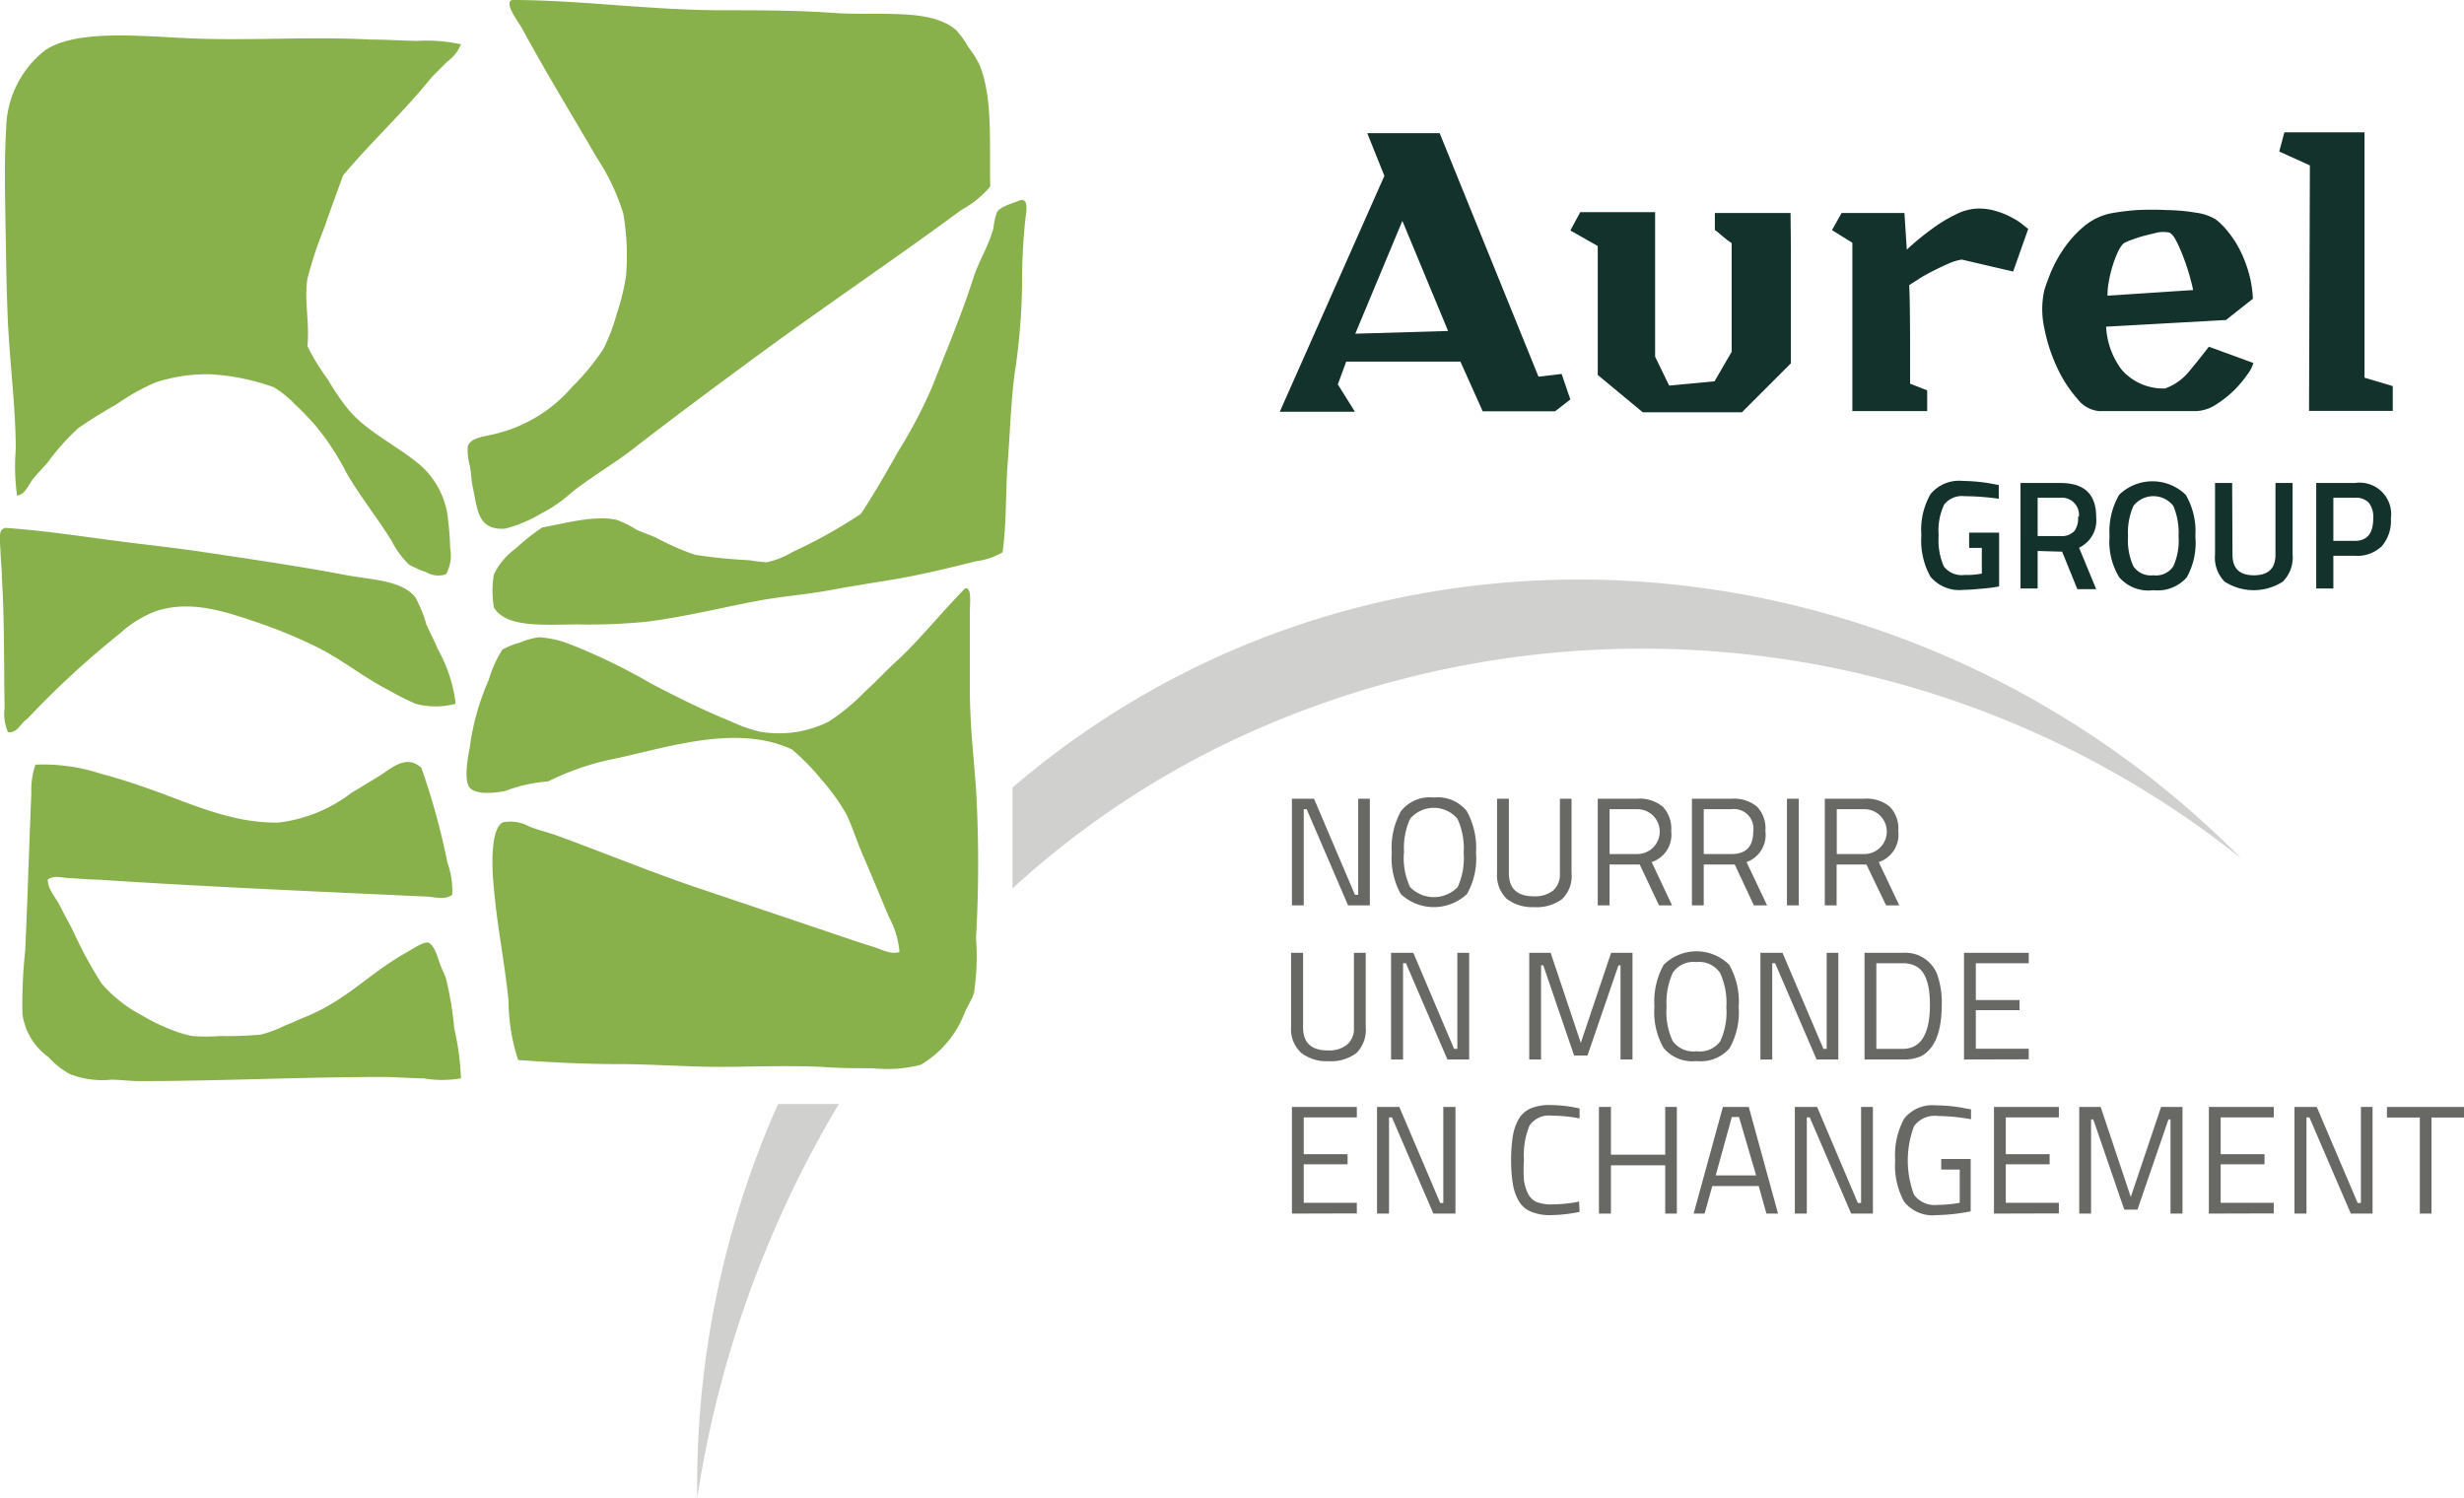 <svg xmlns="http://www.w3.org/2000/svg" viewBox="0 0 143.9 87.47"><defs><style>.cls-1{fill:#88b04b;fill-rule:evenodd;}.cls-2{fill:#13322b;}.cls-3{fill:#686864;}.cls-4{fill:#d0d0ce;}</style></defs><g id="Calque_2" data-name="Calque 2"><g id="Calque_1-2" data-name="Calque 1"><g id="lake_forest_open_lands_association"><path class="cls-1" d="M29.91,0c4,0,8,.6,12.43.6,2,0,4.27,0,6.41.16,2.69.17,5.59-.3,7.09,1a5.46,5.46,0,0,1,.72,1,6.05,6.05,0,0,1,.63,1c.79,1.86.59,4.47.64,7.13,0,0,0,0,0,0a5.67,5.67,0,0,1-1.67,1.36c-4.07,3-8.1,5.7-12.31,8.8-2.25,1.66-4.64,3.43-6.89,5.18-1.09.84-2.36,1.58-3.54,2.5A8.29,8.29,0,0,1,31.59,30a7.92,7.92,0,0,1-2.11.88c-1.61.08-1.58-1.12-1.88-2.47-.07-.31-.08-.77-.16-1.2a3.36,3.36,0,0,1-.12-1.15c.19-.54,1-.55,1.76-.76a8.53,8.53,0,0,0,4.34-2.71,13.4,13.4,0,0,0,1.83-2.23,11.13,11.13,0,0,0,.76-2,13.21,13.21,0,0,0,.55-2.23,14.36,14.36,0,0,0-.16-3.66A12.81,12.81,0,0,0,34.85,9.2c-1.49-2.56-2.92-4.89-4.38-7.57-.2-.37-.88-1.22-.68-1.55A.25.25,0,0,1,29.91,0Z"/><path class="cls-1" d="M26.92,2.59a2.33,2.33,0,0,1-.79,1l-.92.92c-1.6,2-3.52,3.76-5.18,5.74-.35,1-.74,2-1.07,3a23.51,23.51,0,0,0-1,3c-.21,1.19.12,2.53,0,3.9,0,0,0,0,0,.08a13,13,0,0,0,1.2,1.95,13,13,0,0,0,1.27,1.84c1.1,1.25,2.74,2,4.06,3.1a4.84,4.84,0,0,1,1.68,3.27,16.18,16.18,0,0,1,.12,1.63,2.27,2.27,0,0,1-.24,1.52,1.41,1.41,0,0,1-1.16-.12,7,7,0,0,1-1-.44,5.16,5.16,0,0,1-1-1.36c-.86-1.4-1.94-2.73-2.71-4.1a14.3,14.3,0,0,0-1.83-2.75c-.32-.35-.71-.78-1.12-1.15a6.18,6.18,0,0,0-1.23-1,13.11,13.11,0,0,0-3.7-.76,9.64,9.64,0,0,0-3.23.48,12.78,12.78,0,0,0-2.27,1.28A26.51,26.51,0,0,0,4.58,25a13.47,13.47,0,0,0-1.79,2c-.29.34-.62.67-.88,1s-.43.87-.91.95a11.86,11.86,0,0,1-.08-2.67c0-2.61-.38-5.24-.48-8C.37,16.52.35,14.7.32,12.94S.25,9.28.36,7.53A5.92,5.92,0,0,1,2.67,2.91c1.83-1.18,5.41-.81,8.24-.68,3.48.17,7.11-.11,10.72.08.91,0,1.81.06,2.71.08A9.28,9.28,0,0,1,26.92,2.59Z"/><path class="cls-1" d="M58.55,32.26a4.12,4.12,0,0,1-1.55.52c-1.61.4-3.35.83-5.1,1.11-1.17.19-2.35.38-3.55.6S46,34.8,44.77,35c-2.31.4-4.55,1-7,1.31a33.65,33.65,0,0,1-4,.16c-1.9,0-4.21.24-4.93-1a6,6,0,0,1,0-1.91,4,4,0,0,1,1.27-1.52,13,13,0,0,1,1.55-1.23c1.22-.22,3.1-.75,4.38-.44a5.86,5.86,0,0,1,1.12.56c.38.18.79.31,1.15.47a15,15,0,0,0,2.27,1,29.92,29.92,0,0,0,3.19.32,10,10,0,0,0,1,.12,4.86,4.86,0,0,0,1.51-.6,29.27,29.27,0,0,0,4-2.23c.75-1.14,1.47-2.39,2.19-3.67a27.56,27.56,0,0,0,2-3.82c.81-2.08,1.69-4.13,2.39-6.33.33-1,.86-1.78,1.16-2.87a3.91,3.91,0,0,1,.2-.92c.21-.35.92-.52,1.27-.67.66-.29.42.78.4,1a34.71,34.71,0,0,0-.2,4,37.19,37.19,0,0,1-.44,5.13c-.22,1.73-.27,3.51-.4,5.18S58.79,30.64,58.55,32.26Z"/><path class="cls-1" d="M26.61,41.1a4.47,4.47,0,0,1-2.35,0,16.33,16.33,0,0,1-1.56-.79c-1.51-.77-2.76-1.83-4.34-2.59a28.57,28.57,0,0,0-3.31-1.36c-1.7-.57-3.83-1.36-5.93-.67A6.5,6.5,0,0,0,7,37a51.8,51.8,0,0,0-5.42,5c-.38.22-.56.84-1.11.76a2.59,2.59,0,0,1-.2-1.4c-.05-2.59,0-5-.16-7.65,0-.41-.06-.91-.08-1.47S-.09,31,.16,30.91a.25.25,0,0,1,.12-.08c2,.13,4.1.44,6.13.71,1.85.25,3.74.44,5.58.72,2.73.41,5.42.8,8.12,1.31,1.55.3,3.35.3,4.15,1.32a7.59,7.59,0,0,1,.63,1.55c.22.51.49,1,.68,1.48A8.46,8.46,0,0,1,26.61,41.1Z"/><path class="cls-1" d="M56.36,34.37c.41-.13.28.9.28,1.32,0,1.46,0,2.93,0,4.58,0,1.95.22,3.93.36,5.77a77.53,77.53,0,0,1,0,8.76A14.2,14.2,0,0,1,56.88,58c-.12.38-.38.77-.56,1.19a6,6,0,0,1-2.55,3,7.89,7.89,0,0,1-2.79.2c-1.09,0-2,0-3-.08-2.07-.09-4.27,0-5.93,0-2,0-3.93-.16-5.89-.16s-4-.1-5.9-.24a11.25,11.25,0,0,1-.56-3.46C29.45,56,29,54,28.8,51.38c-.08-1-.11-3,.56-3.35a2.31,2.31,0,0,1,1.55.24c.52.21,1,.32,1.47.48,2.77,1,5.71,2.22,8.49,3.15l8.72,2.94c.48.17,1,.33,1.47.48s1,.45,1.47.28a5.13,5.13,0,0,0-.63-2.07c-.54-1.3-1.08-2.6-1.64-3.9-.27-.66-.49-1.34-.79-2A12.1,12.1,0,0,0,48,45.56a13.48,13.48,0,0,0-1.75-1.79c-3.17-1.47-7.08-.17-10.24.52a15.43,15.43,0,0,0-4,1.35,8.77,8.77,0,0,0-2.51.56c-.66.13-1.72.22-2.07-.2s-.12-1.7,0-2.31a14.52,14.52,0,0,1,1.12-4,6.87,6.87,0,0,1,.79-1.75,4.25,4.25,0,0,1,1-.4,4.59,4.59,0,0,1,1.12-.32,6,6,0,0,1,1.91.44A34.15,34.15,0,0,1,38,39.91c1.53.8,3,1.54,4.7,2.23a8.33,8.33,0,0,0,1.71.6,6.51,6.51,0,0,0,4-.6,12.47,12.47,0,0,0,2.11-1.75c.69-.62,1.34-1.34,2-1.92C53.86,37.19,55,35.75,56.36,34.37Z"/><path class="cls-1" d="M24.61,44.85a41.23,41.23,0,0,1,1.52,5.53,4.83,4.83,0,0,1,.28,1.88c-.4.31-1,.14-1.4.11-6.46-.3-13.06-.58-19.39-1-.5,0-1-.06-1.52-.08s-.92-.19-1.31.08c0,.59.45,1,.72,1.55s.54,1,.79,1.52a24.71,24.71,0,0,0,1.63,3,8.08,8.08,0,0,0,2.39,1.88,10.17,10.17,0,0,0,1.32.67,7.4,7.4,0,0,0,1.59.52,10.25,10.25,0,0,0,1.59,0,23.26,23.26,0,0,0,2.39-.08,6.74,6.74,0,0,0,1.4-.52c.45-.17.9-.39,1.31-.55,2.38-1,3.61-2.48,5.78-3.71.35-.2,1-.63,1.27-.6s.5.54.64,1,.34.8.44,1.12a19.5,19.5,0,0,1,.48,2.9,15.45,15.45,0,0,1,.39,2.91,6.42,6.42,0,0,1-2.19,0c-.78,0-1.57-.08-2.39-.08-4.69,0-9.82.25-14.25.24-.51,0-1.06-.08-1.6-.08a5.23,5.23,0,0,1-2.39-.32,4.73,4.73,0,0,1-1.27-1,3.72,3.72,0,0,1-1.52-2.51,29.73,29.73,0,0,1,.16-3.7c.14-2.92.23-6.16.36-9.2a4.57,4.57,0,0,1,.24-1.67,10.81,10.81,0,0,1,3.79.52c1.14.3,2.25.67,3.34,1.07,2.21.81,4.54,1.85,7.09,1.79a8.72,8.72,0,0,0,4.26-1.75c.49-.29,1-.6,1.52-.92C22.82,44.93,23.69,44,24.61,44.85Z"/></g><path class="cls-2" d="M89.85,22l1.35-.16.51,1.49-.89.69H86.59l-1.3-2.9-6.67,0-.49,1.33,1,1.6H74.74l6.11-13.78-1-2.49h4.23Zm-10.7-2.51,5.42-.16L81.9,12.9Z"/><path class="cls-2" d="M104.59,14.46c0,.8,0,1.63,0,2.46s0,1.64,0,2.41v1.89l-2.86,2.86H95.94L93.31,21.9V14.37l-1.6-.91.58-1.07h4.37l0,8.44.82,1.69,2.65-.25,1-1.72,0-6.35-.23-.16-.3-.24-.28-.24a.67.67,0,0,0-.17-.12v-1h4.42Z"/><path class="cls-2" d="M111.55,19.49c0,1,0,2,0,2.92l1,.39c0,.21,0,.4,0,.6s0,.4,0,.61h-4.37c0-.23,0-.55,0-1s0-.87,0-1.39,0-1.05,0-1.61V14.18l-1.19-.74.56-1h3.67l.14,2.14a14.71,14.71,0,0,1,1.47-1.21,8.36,8.36,0,0,1,1.36-.83,3.07,3.07,0,0,1,1.36-.36,3.41,3.41,0,0,1,1.09.17,4.54,4.54,0,0,1,.86.36,3.59,3.59,0,0,1,.61.39l.34.27-.88,2.49-3-.7a3.07,3.07,0,0,0-.78.24c-.31.13-.61.28-.91.43s-.58.31-.83.47l-.55.35C111.54,17.5,111.54,18.46,111.55,19.49Z"/><path class="cls-2" d="M123.92,21.61a3.24,3.24,0,0,0,2.52,1.08,3.22,3.22,0,0,0,1.35-.93c.37-.44.77-.94,1.21-1.51l2.6.95a1.89,1.89,0,0,1-.33.64,6.75,6.75,0,0,1-.77.93,6.35,6.35,0,0,1-1.07.85,2.29,2.29,0,0,1-1.15.39h-5.7a1.81,1.81,0,0,1-1.27-.73,7.44,7.44,0,0,1-1.17-1.81,9.84,9.84,0,0,1-.75-2.3,5.15,5.15,0,0,1,0-2.22c.08-.27.21-.62.39-1.07a7.67,7.67,0,0,1,.75-1.36,6.46,6.46,0,0,1,1.14-1.27,3.6,3.6,0,0,1,1.6-.79,15.05,15.05,0,0,1,1.51-.19,17.56,17.56,0,0,1,1.78,0,10.8,10.8,0,0,1,1.67.15,3,3,0,0,1,1.18.4,4.27,4.27,0,0,1,.73.74,5.61,5.61,0,0,1,.7,1.1,7.24,7.24,0,0,1,.51,1.35,6.52,6.52,0,0,1,.22,1.44L130,18.69l-7,.39A4.55,4.55,0,0,0,123.92,21.61Zm4-5.35c-.1-.36-.22-.74-.37-1.14a8.86,8.86,0,0,0-.46-1.06c-.16-.31-.32-.47-.46-.49a2.22,2.22,0,0,0-.59,0l-.74.18a7,7,0,0,0-.73.23,3.11,3.11,0,0,0-.56.24,1.87,1.87,0,0,0-.33.51,6.53,6.53,0,0,0-.3.79,7.09,7.09,0,0,0-.22.91,4.39,4.39,0,0,0-.08.84l5-.33A5.9,5.9,0,0,0,127.91,16.26Z"/><path class="cls-2" d="M138.09,22.06l1.65.49V24h-4.89l.05-14.34-1.79-.81.3-1.12h4.68Z"/><path class="cls-3" d="M75.45,52.88V46.65h1.29l2.39,5.61h.19V46.65H80v6.23H78.73l-2.42-5.62h-.17v5.62Z"/><path class="cls-3" d="M86.2,49.81a4.2,4.2,0,0,1-.53,2.41,2.83,2.83,0,0,1-3.86,0,4.32,4.32,0,0,1-.53-2.41,4.41,4.41,0,0,1,.54-2.44,2.15,2.15,0,0,1,1.92-.79,2.17,2.17,0,0,1,1.92.79A4.44,4.44,0,0,1,86.2,49.81Zm-4.21,0a4,4,0,0,0,.36,2,1.94,1.94,0,0,0,2.78,0,4.09,4.09,0,0,0,.35-2,4.09,4.09,0,0,0-.37-2,1.82,1.82,0,0,0-2.75,0A4,4,0,0,0,82,49.79Z"/><path class="cls-3" d="M88.12,51c0,.9.49,1.35,1.46,1.35A1.72,1.72,0,0,0,90.72,52a1.27,1.27,0,0,0,.38-1V46.65h.68V51a1.87,1.87,0,0,1-.55,1.51,2.49,2.49,0,0,1-1.64.47A2.45,2.45,0,0,1,88,52.5,1.9,1.9,0,0,1,87.43,51V46.65h.69Z"/><path class="cls-3" d="M94,50.49v2.39h-.69V46.65h2.3a2.11,2.11,0,0,1,1.49.46,1.85,1.85,0,0,1,.5,1.43,1.68,1.68,0,0,1-1.14,1.81l1.19,2.53h-.76l-1.13-2.39Zm1.62-.61a1.31,1.31,0,0,0,0-2.62H94v2.62Z"/><path class="cls-3" d="M99.5,50.49v2.39h-.69V46.65h2.31a2.13,2.13,0,0,1,1.49.46,1.85,1.85,0,0,1,.49,1.43A1.68,1.68,0,0,1,102,50.35l1.2,2.53h-.77l-1.12-2.39Zm1.63-.61c.84,0,1.26-.44,1.26-1.31a1.14,1.14,0,0,0-1.27-1.31H99.5v2.62Z"/><path class="cls-3" d="M104.36,52.88V46.65h.69v6.23Z"/><path class="cls-3" d="M107.26,50.49v2.39h-.69V46.65h2.3a2.11,2.11,0,0,1,1.49.46,1.82,1.82,0,0,1,.5,1.43,1.68,1.68,0,0,1-1.14,1.81l1.2,2.53h-.77L109,50.49Zm1.62-.61a1.31,1.31,0,0,0,0-2.62h-1.61v2.62Z"/><path class="cls-3" d="M76.1,60c0,.9.48,1.35,1.45,1.35A1.69,1.69,0,0,0,78.69,61a1.24,1.24,0,0,0,.38-1V55.65h.69V60a1.91,1.91,0,0,1-.55,1.51,2.51,2.51,0,0,1-1.64.47A2.43,2.43,0,0,1,76,61.5,1.87,1.87,0,0,1,75.4,60V55.65h.7Z"/><path class="cls-3" d="M81.24,61.88V55.65h1.3l2.38,5.61h.19V55.65h.69v6.23H84.53l-2.42-5.62h-.17v5.62Z"/><path class="cls-3" d="M89.31,61.88V55.65h1.25l1.76,5.26,1.77-5.26h1.25v6.23h-.7v-5.5h-.12l-1.81,5.27h-.78l-1.8-5.27H90v5.5Z"/><path class="cls-3" d="M101.54,58.81a4.28,4.28,0,0,1-.53,2.41,2.22,2.22,0,0,1-1.93.75,2.18,2.18,0,0,1-1.93-.77,4.24,4.24,0,0,1-.53-2.41,4.41,4.41,0,0,1,.54-2.44,2.72,2.72,0,0,1,3.83,0A4.35,4.35,0,0,1,101.54,58.81Zm-4.21,0a4,4,0,0,0,.36,2,1.5,1.5,0,0,0,1.39.59,1.48,1.48,0,0,0,1.38-.58,4,4,0,0,0,.36-2,4.09,4.09,0,0,0-.37-2,1.47,1.47,0,0,0-1.38-.63,1.45,1.45,0,0,0-1.38.63A4.14,4.14,0,0,0,97.33,58.79Z"/><path class="cls-3" d="M102.81,61.88V55.65h1.29l2.39,5.61h.19V55.65h.68v6.23h-1.27l-2.42-5.62h-.17v5.62Z"/><path class="cls-3" d="M111.11,61.88h-2.22V55.65h2.22a2,2,0,0,1,2,1.2,4.88,4.88,0,0,1,.29,1.82c0,1.57-.39,2.55-1.17,3A2.46,2.46,0,0,1,111.11,61.88Zm1.6-3.21c0-1.19-.27-1.94-.8-2.23a1.63,1.63,0,0,0-.8-.18h-1.53v5h1.53C112.18,61.26,112.71,60.4,112.71,58.67Z"/><path class="cls-3" d="M114.7,61.88V55.65h3.78v.61h-3.09v2.15h2.55V59h-2.55v2.25h3.09v.62Z"/><path class="cls-3" d="M75.45,70.88V64.65h3.79v.61h-3.1v2.15H78.7V68H76.14v2.25h3.1v.62Z"/><path class="cls-3" d="M80.42,70.88V64.65h1.3l2.39,5.61h.18V64.65H85v6.23H83.71l-2.42-5.62h-.17v5.62Z"/><path class="cls-3" d="M92.25,70.78a8.89,8.89,0,0,1-1.66.19,2.9,2.9,0,0,1-1.2-.21,1.47,1.47,0,0,1-.7-.63,2.91,2.91,0,0,1-.34-1,8.69,8.69,0,0,1-.1-1.38,8.93,8.93,0,0,1,.1-1.39,3.11,3.11,0,0,1,.34-1,1.51,1.51,0,0,1,.7-.62,2.8,2.8,0,0,1,1.17-.2,8.08,8.08,0,0,1,1.69.2l0,.58a9,9,0,0,0-1.62-.16,1.37,1.37,0,0,0-1.31.59,4.56,4.56,0,0,0-.32,2A8.68,8.68,0,0,0,89,68.92a2.63,2.63,0,0,0,.23.78,1.05,1.05,0,0,0,.5.5,2.45,2.45,0,0,0,1,.14,8,8,0,0,0,1.49-.16Z"/><path class="cls-3" d="M97.25,70.88V68.06H94.08v2.82h-.7V64.65h.7v2.79h3.17V64.65h.68v6.23Z"/><path class="cls-3" d="M98.91,70.88l1.71-6.23h1.51l1.71,6.23h-.68l-.45-1.61H100l-.45,1.61Zm2.23-5.64-.94,3.41h2.36l-1-3.41Z"/><path class="cls-3" d="M104.82,70.88V64.65h1.3l2.38,5.61h.19V64.65h.69v6.23h-1.27l-2.42-5.62h-.17v5.62Z"/><path class="cls-3" d="M113.37,68.31v-.62h1.72v3.06a11.27,11.27,0,0,1-2,.22,2.12,2.12,0,0,1-1.89-.79,4.4,4.4,0,0,1-.52-2.41,4.48,4.48,0,0,1,.52-2.43,2.1,2.1,0,0,1,1.87-.78,8.87,8.87,0,0,1,1.74.18l.3.05,0,.58a11.47,11.47,0,0,0-1.94-.19,1.48,1.48,0,0,0-1.39.6,5.68,5.68,0,0,0,0,4,1.49,1.49,0,0,0,1.38.59,7.2,7.2,0,0,0,1.29-.12V68.31Z"/><path class="cls-3" d="M116.45,70.88V64.65h3.79v.61h-3.1v2.15h2.56V68h-2.56v2.25h3.1v.62Z"/><path class="cls-3" d="M121.43,70.88V64.65h1.25l1.76,5.26,1.77-5.26h1.25v6.23h-.7v-5.5h-.12l-1.81,5.27h-.77l-1.81-5.27h-.13v5.5Z"/><path class="cls-3" d="M129,70.88V64.65h3.79v.61h-3.1v2.15h2.56V68h-2.56v2.25h3.1v.62Z"/><path class="cls-3" d="M134,70.88V64.65h1.3l2.39,5.61h.19V64.65h.68v6.23h-1.27l-2.42-5.62h-.17v5.62Z"/><path class="cls-3" d="M139.4,65.27v-.62h4.5v.62H142v5.61h-.68V65.27Z"/><path class="cls-2" d="M115,32v-.89h1.75v3.14a9.13,9.13,0,0,1-1,.13c-.5.05-.85.07-1.08.07a2.19,2.19,0,0,1-1.93-.77,4.34,4.34,0,0,1-.53-2.43,4.17,4.17,0,0,1,.54-2.4,2.17,2.17,0,0,1,1.89-.76,10,10,0,0,1,1.78.18l.31.06,0,.8a14.54,14.54,0,0,0-2-.15,1.32,1.32,0,0,0-1.19.49,3.56,3.56,0,0,0-.32,1.8,3.82,3.82,0,0,0,.3,1.81,1.32,1.32,0,0,0,1.22.5,4.58,4.58,0,0,0,1-.08V32Z"/><path class="cls-2" d="M119,32.18v2.19h-1V28.21h2.33c1.4,0,2.09.65,2.09,2a1.77,1.77,0,0,1-1,1.78l1,2.42h-1.1l-.89-2.19Zm2.41-2a1,1,0,0,0-1.07-1.11H119v2.24h1.36a1,1,0,0,0,.8-.31A1.29,1.29,0,0,0,121.36,30.18Z"/><path class="cls-2" d="M127.71,33.72a2.27,2.27,0,0,1-1.95.75,2.25,2.25,0,0,1-2-.76,4,4,0,0,1-.56-2.39,4.26,4.26,0,0,1,.56-2.42,2.79,2.79,0,0,1,3.89,0,4.22,4.22,0,0,1,.56,2.42A4.13,4.13,0,0,1,127.71,33.72Zm-3.12-.65a1.23,1.23,0,0,0,1.17.53,1.21,1.21,0,0,0,1.16-.52,3.59,3.59,0,0,0,.31-1.75,4,4,0,0,0-.31-1.79,1.48,1.48,0,0,0-2.32,0,3.78,3.78,0,0,0-.32,1.78A3.64,3.64,0,0,0,124.59,33.07Z"/><path class="cls-2" d="M130.38,32.4c0,.8.41,1.2,1.25,1.2s1.26-.4,1.26-1.2V28.21h1v4.17a2,2,0,0,1-.57,1.59,3.14,3.14,0,0,1-3.4,0,2,2,0,0,1-.56-1.59V28.21h1Z"/><path class="cls-2" d="M137.53,32.46h-1.26v1.91h-1V28.21h2.26a1.84,1.84,0,0,1,2.1,2.07,2.27,2.27,0,0,1-.53,1.62A2.06,2.06,0,0,1,137.53,32.46Zm-1.26-.87h1.25c.72,0,1.08-.43,1.08-1.31a1.37,1.37,0,0,0-.26-.92,1.06,1.06,0,0,0-.82-.29h-1.25Z"/><path class="cls-4" d="M45.44,64.48a54.78,54.78,0,0,0-4.72,23,63.57,63.57,0,0,1,8.27-23Z"/><path class="cls-4" d="M68.84,39.46A50.51,50.51,0,0,0,59.13,46v5.89a52,52,0,0,1,13.61-9,56.08,56.08,0,0,1,58.15,7.25C114.25,33.31,88.93,29.11,68.84,39.46Z"/></g></g></svg>